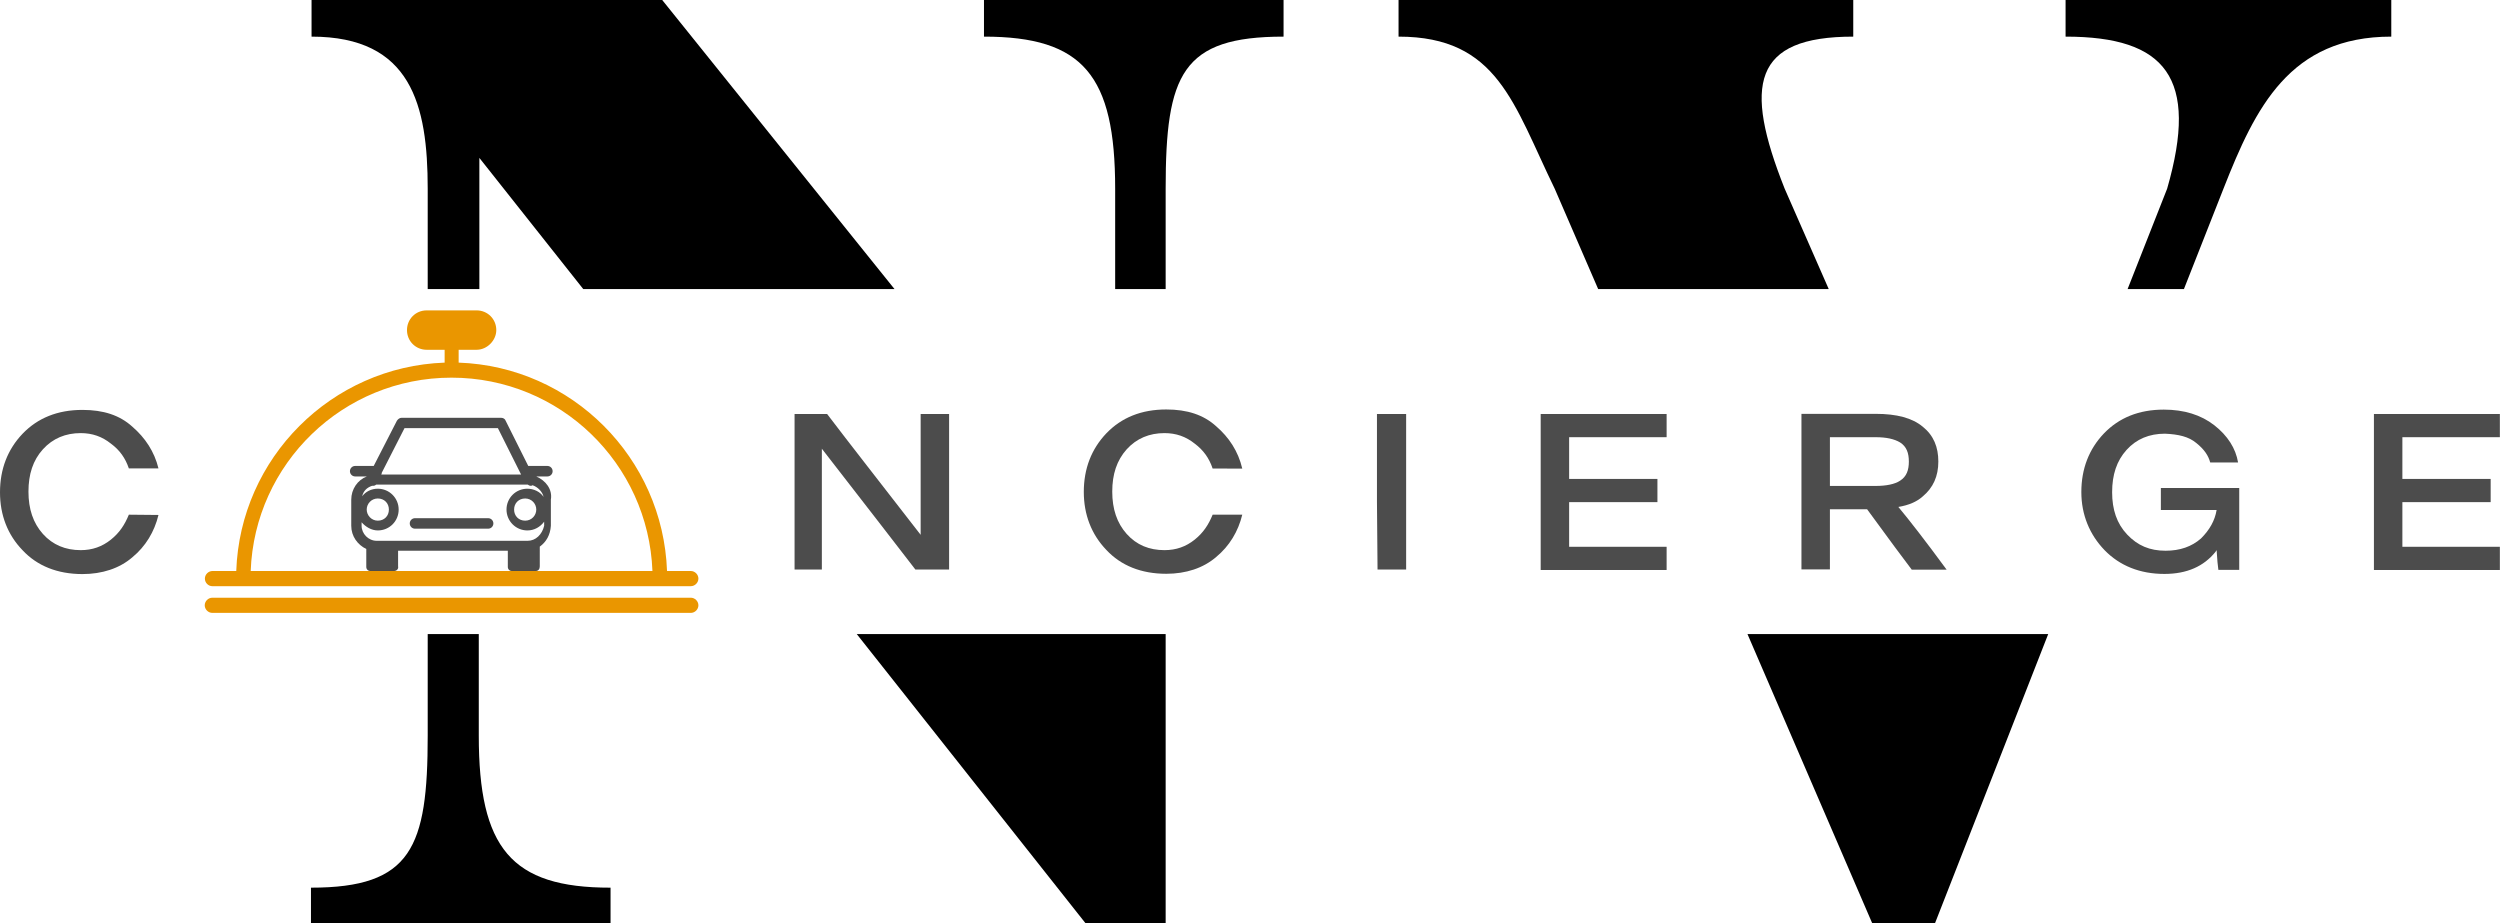 <?xml version="1.0" encoding="utf-8"?>
<!-- Generator: Adobe Illustrator 20.0.0, SVG Export Plug-In . SVG Version: 6.00 Build 0)  -->
<svg version="1.1" id="Layer_1" xmlns="http://www.w3.org/2000/svg" xmlns:xlink="http://www.w3.org/1999/xlink" x="0px" y="0px"
	 viewBox="0 0 1713.2 632.7" style="enable-background:new 0 0 1713.2 632.7;" xml:space="preserve">
<style type="text/css">
	.st0{fill:#4C4C4C;}
	.st1{fill:#EA9600;}
</style>
<g>
	<g>
		<g>
			<polygon points="1197.5,434.5 1283,632.7 1326,632.7 1403.6,434.5 			"/>
			<path d="M1065.4,129.3l29.8,68.8h158l-30.2-68.8c-28.3-71.2-21.9-104.2,47-104.2c0-11.1,0-25.1,0-25.1H958.4c0,0,0,6.4,0,25.1
				C1026.4,25.1,1037.1,71.2,1065.4,129.3z"/>
			<path d="M1415.5,0c0,0,0,6.4,0,25.1c68.8,0,91.5,28.3,69.6,104.2l-27.1,68.8h38.6l27.1-68.8c21.9-55.7,45.4-104.2,115-104.2
				c0-11.1,0-25.1,0-25.1H1415.5z"/>
		</g>
		<g>
			<path d="M764.2,129.3v68.8h34.6v-68.8c0-78.4,11.1-104.2,80.8-104.2c0-18.7,0-25.1,0-25.1H674.3c0,0,0,6.4,0,25.1
				C742.3,25.1,764.2,51.7,764.2,129.3z"/>
			<path d="M293.1,129.3v68.8h35.4v-89.9l71.2,89.9H613L453.8,0H213.5c0,0,0,13.9,0,25.1C281.9,25.1,293.1,72,293.1,129.3z"/>
			<polygon points="587.1,434.5 743.9,632.7 798.8,632.7 798.8,434.5 			"/>
			<path d="M328.1,504.1v-69.6h-35v69.6c0,76.8-11.1,104.2-80,104.2c0,18.7,0,24.3,0,24.3h205.3c0,0,0-5.6,0-24.3
				C350,608.4,328.1,580.9,328.1,504.1z"/>
		</g>
	</g>
	<path class="st0" d="M108.6,352.9c-2.8,11.5-8.8,21.5-17.9,29c-8.8,7.6-20.7,11.5-34.2,11.5c-17.1,0-31-5.6-41-16.3
		C5.2,366.5,0,352.9,0,337.4c0-15.9,5.2-29.4,15.5-40.2c10.3-10.7,23.9-16.3,41-16.3c14.3,0,25.5,3.6,34.2,11.5
		c8.8,7.6,15.1,17.1,17.9,28.6H88.3C85.9,313.9,82,308.4,76,304c-6-4.8-12.7-7.2-20.7-7.2c-10.3,0-19.1,3.6-25.9,11.1
		s-9.9,17.1-9.9,29s3.2,21.5,9.9,29s15.5,11.1,25.9,11.1c8,0,14.7-2.4,20.7-7.2c6-4.8,9.5-10.3,12.3-17.1L108.6,352.9L108.6,352.9z"
		/>
	<path class="st0" d="M650.4,283.7v106.6h-23.1c-11.5-15.1-33-42.6-64.1-82.8v82.8h-18.7V283.7h22.3c15.1,19.9,36.6,47.3,64.1,82.8
		v-82.8H650.4z"/>
	<path class="st0" d="M840.6,321.1H831c-2.4-7.2-6.4-12.7-12.3-17.1c-6-4.8-12.7-7.2-20.7-7.2c-10.3,0-19.1,3.6-25.9,11.1
		c-6.8,7.6-9.9,17.1-9.9,29s3.2,21.5,9.9,29c6.8,7.6,15.5,11.1,25.9,11.1c8,0,14.7-2.4,20.7-7.2c6-4.8,9.5-10.3,12.3-17.1h8h12.3
		c-2.8,11.5-8.8,21.5-17.9,29c-8.8,7.6-20.7,11.5-34.2,11.5c-17.1,0-31-5.6-41-16.3c-10.3-10.7-15.5-24.3-15.5-39.8
		c0-15.9,5.2-29.4,15.5-40.2c10.3-10.7,23.9-16.3,41-16.3c14.3,0,25.5,3.6,34.2,11.5c8.8,7.6,15.1,17.1,17.9,29L840.6,321.1
		L840.6,321.1L840.6,321.1z"/>
	<path class="st0" d="M943.6,343.8v-60.1H956h7.6v106.6H944L943.6,343.8L943.6,343.8z"/>
	<path class="st0" d="M1055.8,283.7h19.5h66.8v15.9h-66.8v28.6h60.5v15.9h-60.5v30.6h66.8v15.9h-66.8h-19.5V283.7z"/>
	<path class="st0" d="M1300.9,347.4c7.2-1.2,12.7-3.6,16.7-7.2c7.2-6,10.7-13.9,10.7-23.9c0-9.9-3.2-17.9-10.7-23.9
		c-7.2-6-17.9-8.8-32.2-8.8h-50.9v106.6h19.5V349h25.5c15.1,20.7,25.1,34.2,30.6,41.4h23.9C1319.6,370.8,1308.5,356.5,1300.9,347.4z
		 M1254,333v-33.4h31.4c7.2,0,12.7,1.2,16.7,3.6c4.4,2.8,6,7.2,6,13.1s-1.6,10.3-6,13.1c-3.6,2.4-9.5,3.6-16.7,3.6L1254,333
		L1254,333z"/>
	<path class="st0" d="M1505.1,303.6c-5.2-4.4-12.3-6-21.5-6.4c-10.7,0-19.5,3.6-26.3,11.1s-9.9,17.1-9.9,29s3.2,21.5,10.3,29
		c7.2,7.6,15.5,11.1,26.3,11.1c9.9,0,17.9-2.8,24.3-8.4c6-6,9.5-12.3,10.7-19.5h-38.2v-5.2v-9.9h34.6h19.1v23.9v32.2h-14.3
		c-0.4-2.4-0.8-7.2-1.2-13.5c-0.4,0.4-0.4,0.8-0.8,1.2c-8,9.9-19.5,15.1-35,15.1c-16.7,0-30.6-5.6-41-16.3
		c-10.3-10.7-15.9-24.3-15.9-39.8c0-15.9,5.2-29.4,15.5-40.2c10.3-10.7,23.9-16.3,41-16.3c13.9,0,25.5,3.6,34.6,10.7
		c9.2,7.2,14.7,15.9,16.3,25.5h-19.1C1513.4,312.3,1510.6,308,1505.1,303.6z"/>
	<path class="st0" d="M1626.8,283.7h19.5h66.8v15.9h-66.8v28.6h60.5v15.9h-60.5v30.6h66.8v15.9h-66.8h-19.5V283.7z"/>
	<g>
		<g>
			<path class="st0" d="M367.5,326.5h7.6c2,0,3.6-1.6,3.6-3.6s-1.6-3.6-3.6-3.6H362l-15.5-31c-0.4-1.2-1.6-2-3.2-2h-33.8H309h-0.4
				h-33.4c-1.2,0-2.4,0.8-3.2,2l-15.9,31h-12.7c-2,0-3.6,1.6-3.6,3.6s1.6,3.6,3.6,3.6h8c-6.4,2.4-10.7,8.8-10.7,15.9v17.9
				c0,7.2,4.4,13.1,10.3,15.9v12.3c0,1.6,1.2,2.8,2.8,2.8H270c2,0,3.2-1.6,2.8-3.2v-10.7H348v11.1c0,1.6,1.2,2.8,2.8,2.8h16.3
				c2,0,2.8-1.6,2.8-3.2V375v-0.4c4.4-3.2,7.2-8,7.6-14.3v-17.9C378.7,335.2,373.9,329.3,367.5,326.5z M277.2,293.4h31.4h0.4h0.4
				h31.8l15.9,31.8h-95.9l0,0c0.4-0.4,0.4-0.8,0.4-1.2L277.2,293.4z M361.6,370.6H258.1c-5.6,0-10.3-4.8-10.3-10.3v-2.4
				c2.8,3.2,6.8,5.6,11.1,5.6c8,0,14.3-6.4,14.3-14.3s-6.4-14.3-14.3-14.3c-4.4,0-8.4,2-10.7,5.2c0.8-3.6,3.2-6,6.8-7.2
				c0.4,0,0.4,0,0.8,0c0.8,0,1.6-0.4,2-0.8c0.4,0,0.4,0,0.8,0h103.1c0.4,0.4,1.2,0.8,2,0.8c0.4,0,0.8,0,1.2-0.4
				c3.6,1.2,6.8,4.4,7.6,8c-2.4-3.6-6.8-5.6-11.1-5.6c-8,0-14.3,6.4-14.3,14.3s6.4,14.3,14.3,14.3c4.8,0,8.8-2.4,11.5-6v2.8
				C371.5,366.3,367.1,370.6,361.6,370.6z M251.3,349.2c0-4,3.2-7.6,7.6-7.6s7.6,3.2,7.6,7.6s-3.2,7.6-7.6,7.6
				S251.3,353.1,251.3,349.2z M367.5,349.2c0,4-3.2,7.6-7.6,7.6s-7.6-3.2-7.6-7.6s3.2-7.6,7.6-7.6S367.5,345.2,367.5,349.2z"/>
			<path class="st0" d="M334.5,355.1h-50.1c-2,0-3.6,1.6-3.6,3.6s1.6,3.6,3.6,3.6h50.1c2,0,3.6-1.6,3.6-3.6S336.5,355.1,334.5,355.1
				z"/>
		</g>
		<g>
			<path class="st1" d="M145.5,401.7h327.9c2.8,0,5.2-2.4,5.2-5.2s-2.4-5.2-5.2-5.2h-16.3c-2.8-77.6-65.3-140.1-142.8-142.8v-8.8
				h12.3c7.2,0,13.5-6.4,13.5-13.5c0-7.6-6-13.5-13.5-13.5h-34.2c-7.6,0-13.5,6-13.5,13.5c0,7.6,6,13.5,13.5,13.5h12.3v8.8
				c-77.6,2.8-140.1,65.3-142.8,142.8h-16.3c-2.8,0-5.2,2.4-5.2,5.2S142.7,401.7,145.5,401.7z M309.4,258.8
				c74.4,0,134.9,58.9,137.7,132.5H171.8C174.5,317.7,235,258.8,309.4,258.8z"/>
			<path class="st1" d="M473.4,409.6H145.5c-2.8,0-5.2,2.4-5.2,5.2c0,2.8,2.4,5.2,5.2,5.2h327.9c2.8,0,5.2-2.4,5.2-5.2
				S476.2,409.6,473.4,409.6z"/>
		</g>
	</g>
</g>
</svg>
